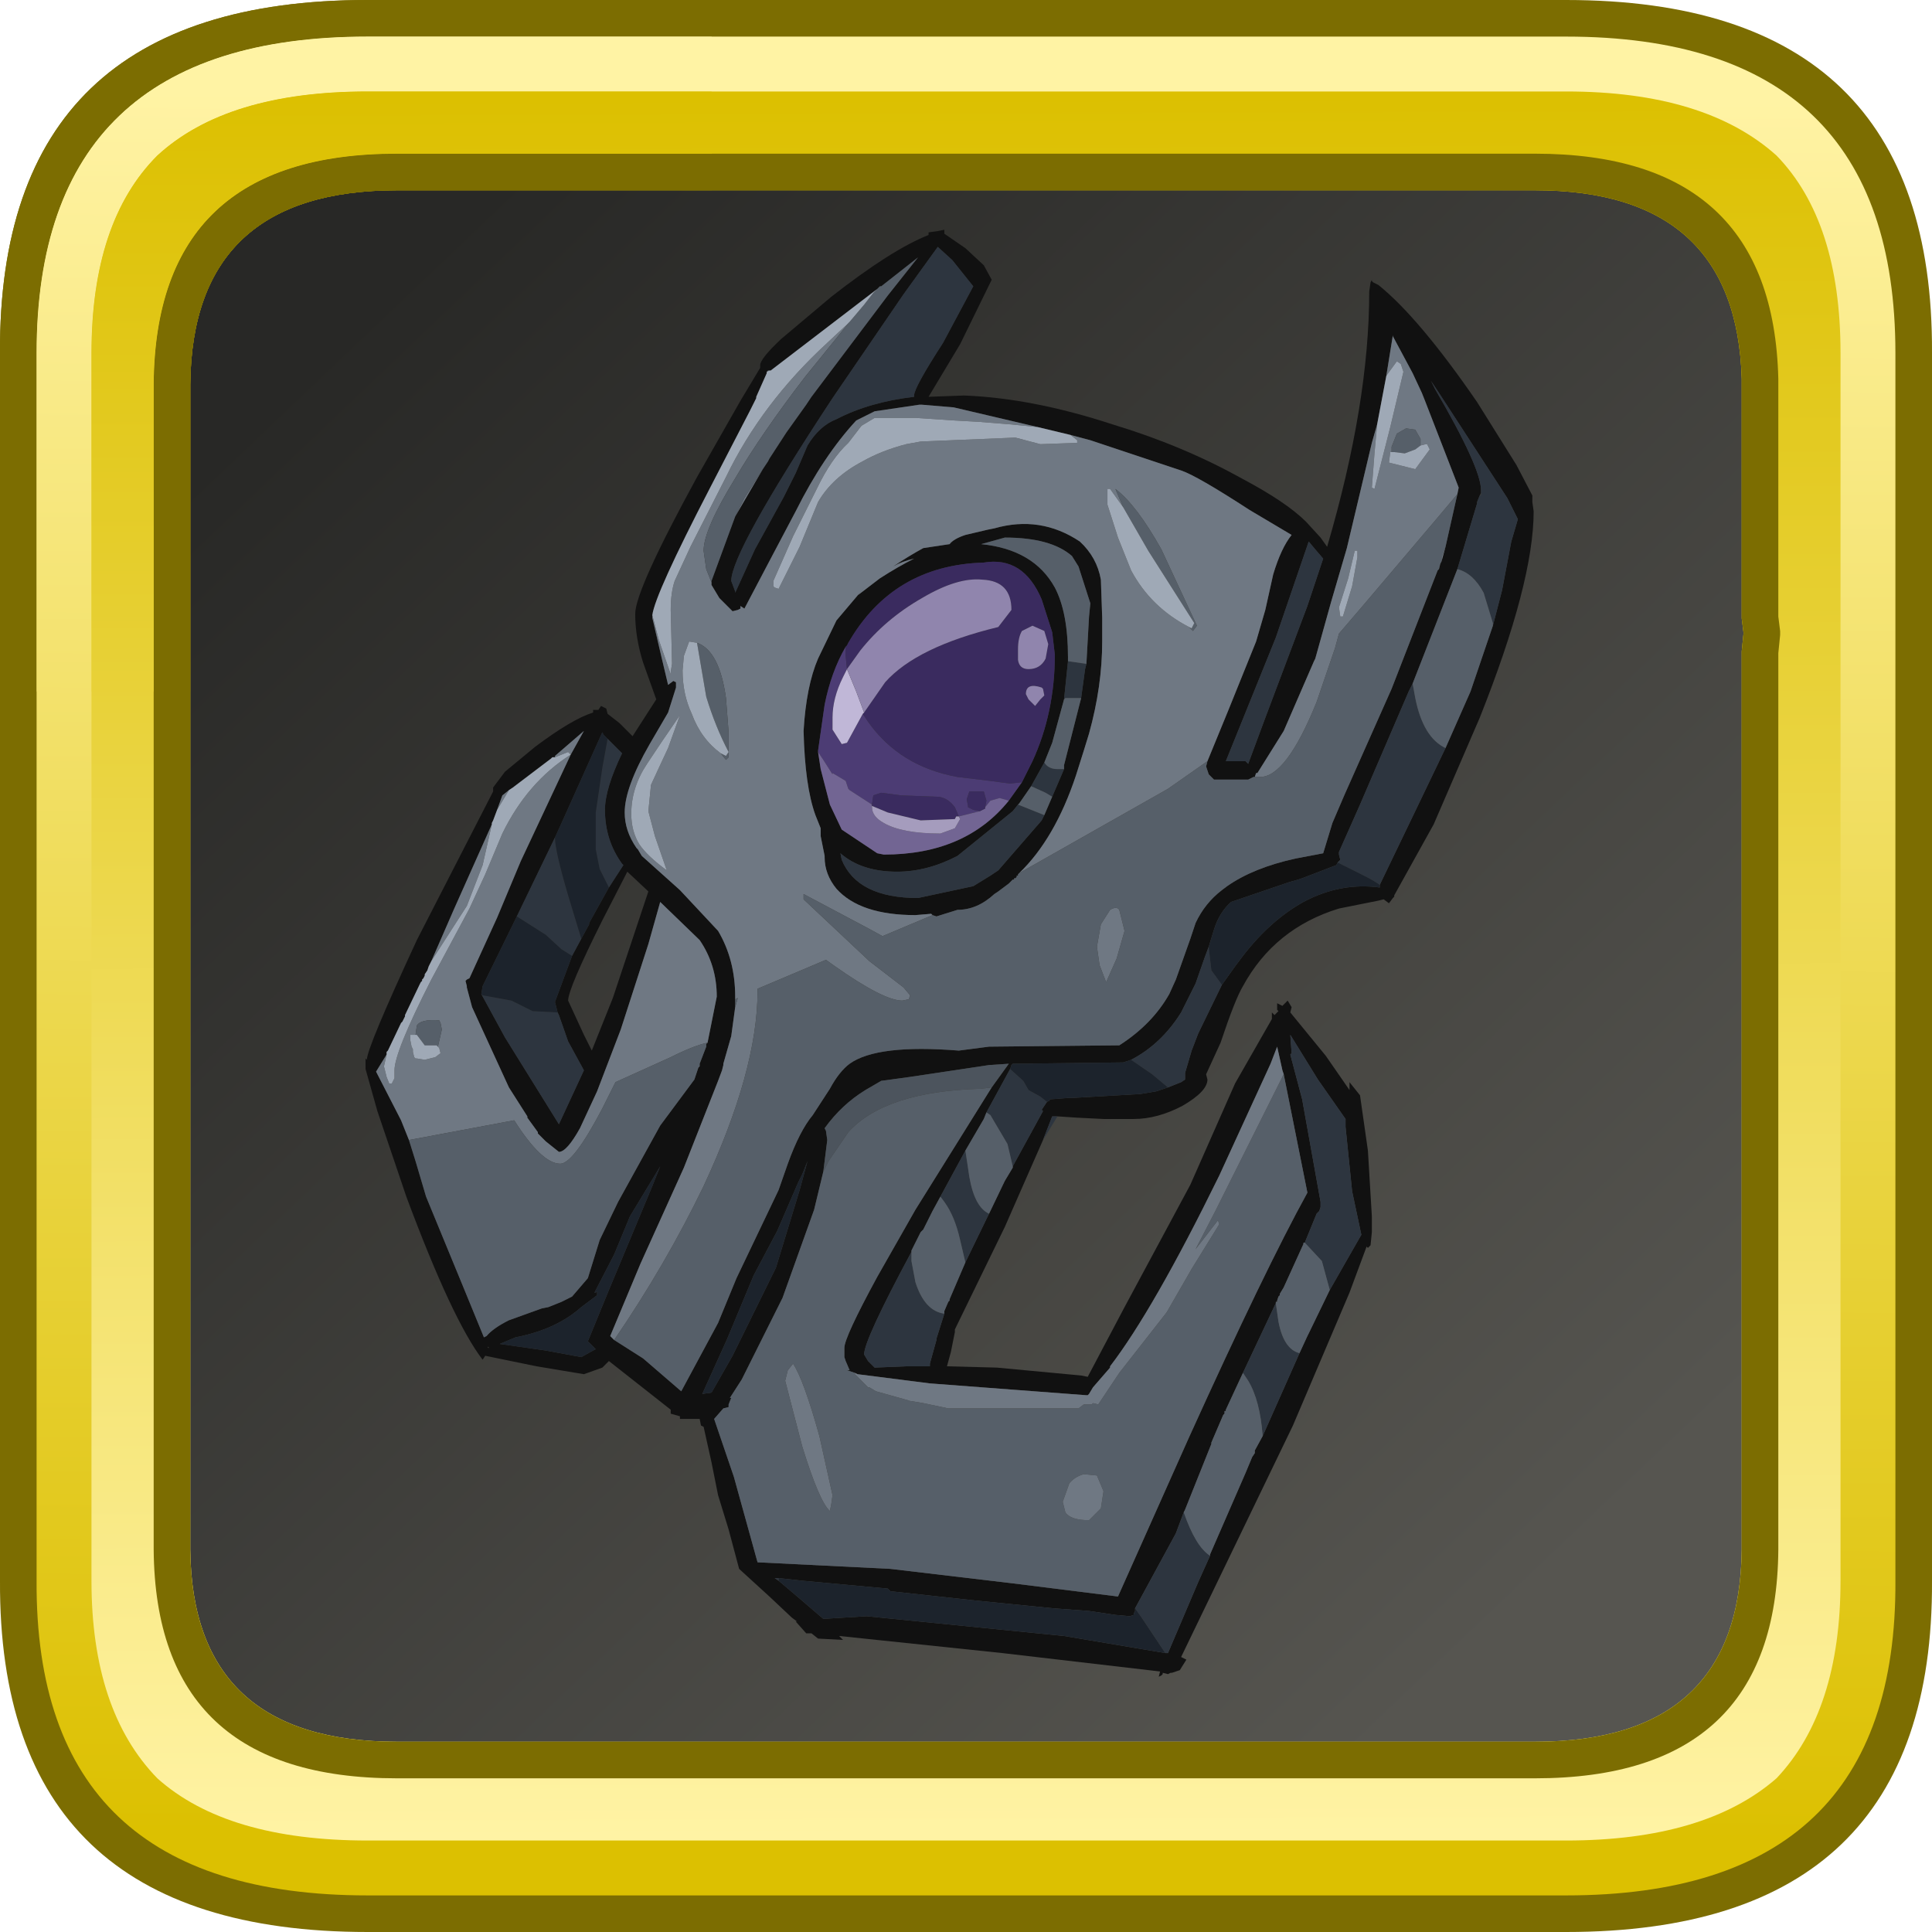 <?xml version="1.0" encoding="UTF-8" standalone="no"?>
<svg xmlns:ffdec="https://www.free-decompiler.com/flash" xmlns:xlink="http://www.w3.org/1999/xlink" ffdec:objectType="frame" height="52.8px" width="52.8px" xmlns="http://www.w3.org/2000/svg">
  <g transform="matrix(1.0, 0.0, 0.0, 1.0, 2.0, 2.0)">
    <use ffdec:characterId="619" height="44.0" transform="matrix(1.0, 0.0, 0.0, 1.0, 2.0, 2.0)" width="44.0" xlink:href="#sprite0"/>
    <filter id="filter0">
      <feColorMatrix in="SourceGraphic" result="filterResult0" type="matrix" values="1.846 1.49 -2.336 0.0 -0.071 -0.675 1.049 0.626 0.0 -0.071 1.6 -2.007 1.407 0.0 -0.071 0.0 0.0 0.0 1.0 0.0"/>
    </filter>
    <use ffdec:characterId="759" filter="url(#filter0)" height="55.0" transform="matrix(0.719, 0.0, 0.0, 0.719, 7.99, 4.279)" width="44.4" xlink:href="#sprite2"/>
    <use ffdec:characterId="620" height="52.8" transform="matrix(1.0, 0.0, 0.0, 1.0, -2.0, -2.0)" width="52.8" xlink:href="#sprite3"/>
  </g>
  <defs>
    <g id="sprite0" transform="matrix(1.0, 0.0, 0.0, 1.0, -2.0, -2.0)">
      <use ffdec:characterId="482" height="44.0" transform="matrix(1.0, 0.0, 0.0, 1.0, 2.0, 2.0)" width="44.0" xlink:href="#sprite1"/>
    </g>
    <g id="sprite1" transform="matrix(1.0, 0.0, 0.0, 1.0, -2.0, -2.0)">
      <use ffdec:characterId="481" height="44.0" transform="matrix(1.0, 0.0, 0.0, 1.0, 2.0, 2.0)" width="44.0" xlink:href="#shape0"/>
    </g>
    <g id="shape0" transform="matrix(1.0, 0.0, 0.0, 1.0, -2.0, -2.0)">
      <path d="M44.3 3.05 L44.45 3.2 44.6 3.3 45.3 4.15 45.25 4.0 45.45 4.5 Q46.0 5.75 46.0 7.5 L46.0 40.5 45.75 42.8 45.7 42.9 45.7 42.85 45.45 43.55 45.4 43.7 45.1 44.2 44.7 44.65 Q43.15 46.0 40.1 46.0 L7.9 46.0 Q5.65 46.0 4.2 45.3 L4.25 45.3 3.65 44.95 3.25 44.6 3.15 44.45 3.0 44.3 2.5 43.4 Q2.0 42.2 2.0 40.6 L2.0 40.5 2.0 7.5 Q2.0 6.55 2.15 5.75 L2.7 4.25 Q3.35 3.05 4.7 2.5 L4.65 2.5 5.0 2.4 5.15 2.35 5.3 2.3 5.9 2.15 6.85 2.05 6.95 2.05 7.8 2.0 7.9 2.0 18.3 2.0 18.6 2.0 40.1 2.0 40.45 2.0 41.6 2.1 41.75 2.1 41.95 2.2 43.05 2.45 Q43.7 2.65 44.2 3.0 L44.3 3.05" fill="url(#gradient0)" fill-rule="evenodd" stroke="none"/>
    </g>
    <linearGradient gradientTransform="matrix(-0.02, -0.021, 0.021, -0.02, 24.0, 24.0)" gradientUnits="userSpaceOnUse" id="gradient0" spreadMethod="pad" x1="-819.2" x2="819.2">
      <stop offset="0.0" stop-color="#565550"/>
      <stop offset="1.0" stop-color="#282826"/>
    </linearGradient>
    <g id="sprite2" transform="matrix(1.0, 0.0, 0.0, 1.0, -9.65, -1.5)">
      <use ffdec:characterId="758" height="55.0" transform="matrix(1.0, 0.0, 0.0, 1.0, 9.65, 1.5)" width="44.4" xlink:href="#shape1"/>
    </g>
    <g id="shape1" transform="matrix(1.0, 0.0, 0.0, 1.0, -9.65, -1.5)">
      <path d="M51.15 11.55 L51.2 11.3 49.9 7.95 49.8 7.7 49.45 6.95 48.7 5.55 48.7 5.5 48.45 7.05 48.1 8.9 47.9 9.6 46.95 13.6 46.35 15.65 45.75 17.8 45.7 17.9 44.55 20.55 43.55 22.15 43.5 22.15 43.45 22.3 43.4 22.3 43.2 22.4 41.9 22.4 41.7 22.2 41.6 21.9 41.65 21.7 42.45 19.75 43.5 17.15 43.85 15.95 44.15 14.6 Q44.45 13.6 44.85 13.1 L43.25 12.15 Q41.25 10.85 40.65 10.65 L37.2 9.5 36.45 9.3 35.2 9.0 32.0 8.25 30.8 8.15 30.7 8.15 29.0 8.4 28.4 8.7 28.3 8.75 Q27.05 10.1 26.0 12.2 L25.05 14.0 24.05 15.9 23.9 15.8 23.9 15.9 23.8 15.95 23.6 16.0 23.1 15.5 22.8 15.0 22.8 14.9 22.8 14.85 23.7 12.4 24.75 10.6 24.95 10.3 25.0 10.2 25.65 9.2 26.4 8.15 26.6 7.85 29.5 4.0 30.65 2.55 29.25 3.65 29.2 3.65 29.15 3.7 29.1 3.75 25.05 6.85 25.0 6.85 24.95 6.85 24.9 6.9 24.9 6.95 24.5 7.85 24.5 7.9 24.45 8.0 24.25 8.4 22.75 11.3 Q20.65 15.35 20.55 16.15 L20.55 16.25 20.9 17.75 21.15 18.8 21.35 18.65 21.45 18.7 21.45 18.9 21.15 19.85 20.45 21.05 Q19.5 22.7 19.5 23.65 19.5 24.35 19.95 25.0 L20.0 25.05 20.15 25.3 21.6 26.6 23.05 28.15 Q23.7 29.25 23.7 30.65 L23.7 30.75 23.7 30.8 23.7 31.05 23.55 32.15 23.25 33.2 23.25 33.25 23.2 33.45 23.05 33.85 21.75 37.15 20.1 40.8 18.95 43.55 19.1 43.7 20.2 44.4 21.65 45.65 23.05 43.05 23.75 41.35 25.35 38.0 25.7 37.0 Q26.15 35.75 26.65 35.15 L27.3 34.15 Q27.65 33.5 28.05 33.2 29.1 32.45 32.2 32.7 L33.35 32.55 38.3 32.5 Q39.55 31.7 40.2 30.55 L40.45 30.0 41.0 28.45 41.2 27.85 Q41.55 27.1 42.2 26.6 L42.4 26.45 Q43.4 25.75 45.0 25.4 L46.05 25.2 46.4 24.05 46.85 23.0 48.65 18.95 50.4 14.45 50.45 14.4 50.5 14.2 50.55 14.1 50.7 13.55 51.15 11.55 M52.5 16.55 L52.85 15.2 53.2 13.35 53.45 12.5 53.35 12.3 53.05 11.7 50.45 7.7 50.15 7.25 50.3 7.55 Q52.05 10.55 52.05 11.4 L52.05 11.5 52.0 11.6 51.9 11.85 51.9 11.9 51.15 14.4 49.45 18.75 49.3 19.05 47.45 23.35 46.65 25.15 46.65 25.25 46.7 25.45 46.6 25.55 46.55 25.65 45.25 26.15 45.1 26.2 44.75 26.3 42.55 27.05 Q42.1 27.45 41.9 28.1 L41.7 28.75 41.55 29.15 41.2 30.15 40.65 31.25 Q39.9 32.45 38.75 33.05 L38.45 33.15 34.25 33.2 34.2 33.25 34.15 33.4 33.25 35.05 33.15 35.3 32.45 36.5 31.5 38.25 31.2 38.8 31.15 38.9 30.85 39.5 30.8 39.55 30.75 39.6 30.4 40.3 30.4 40.35 Q28.6 43.7 28.6 44.25 L28.75 44.5 29.0 44.75 30.2 44.7 31.1 44.7 31.1 44.6 31.35 43.7 31.35 43.65 31.65 42.7 31.65 42.6 31.8 42.25 31.85 42.2 31.85 42.15 32.45 40.75 33.3 39.0 33.35 38.9 33.95 37.65 34.25 37.15 34.25 37.1 35.4 35.0 35.35 34.95 35.55 34.65 35.65 34.6 35.65 34.55 35.7 34.55 36.35 34.5 36.4 34.5 36.5 34.5 39.1 34.35 39.7 34.25 40.15 34.1 40.65 33.9 40.8 33.8 40.8 33.55 41.05 32.7 41.3 32.05 42.2 30.2 42.7 29.5 42.85 29.3 Q43.95 27.8 45.3 27.05 46.7 26.3 48.2 26.5 L48.2 26.4 49.5 23.7 50.7 21.2 51.65 19.05 52.5 16.55 M35.4 36.1 L33.95 39.4 32.05 43.3 32.05 43.4 31.9 44.15 31.75 44.7 33.65 44.75 36.85 45.05 37.1 45.1 38.5 42.45 41.0 37.8 42.7 33.95 44.1 31.5 44.1 31.35 44.1 31.25 44.2 31.35 44.35 31.2 44.3 31.15 44.3 30.9 44.5 31.0 44.7 30.8 44.85 31.05 44.8 31.25 46.15 32.9 47.05 34.2 47.05 33.9 47.45 34.4 47.75 36.5 47.9 39.0 47.9 39.3 47.9 39.45 47.9 39.6 47.85 40.1 47.75 40.2 47.7 40.15 47.05 41.9 44.9 46.95 40.65 55.75 40.85 55.85 40.6 56.25 40.3 56.35 40.25 56.35 40.15 56.4 39.95 56.35 39.95 56.4 39.9 56.45 39.8 56.5 39.85 56.3 33.85 55.6 27.65 54.95 27.8 55.1 26.85 55.05 26.6 54.85 26.4 54.85 26.0 54.4 26.05 54.4 25.85 54.25 25.0 53.45 23.85 52.4 23.45 50.9 23.05 49.6 22.8 48.35 22.5 47.0 22.4 46.95 22.35 46.7 21.6 46.7 21.6 46.6 21.25 46.5 21.25 46.35 18.9 44.5 18.65 44.75 17.95 45.0 16.15 44.7 14.2 44.3 14.1 44.45 Q12.95 42.95 11.2 38.25 L10.1 35.0 9.65 33.4 9.65 33.0 9.7 33.05 Q9.7 32.6 11.6 28.5 L14.5 22.85 14.5 22.7 14.95 22.1 16.1 21.15 Q17.5 20.1 18.3 19.85 L18.3 19.75 18.5 19.75 18.6 19.6 18.8 19.7 18.85 19.9 19.3 20.25 19.8 20.75 20.7 19.35 20.2 17.95 Q19.9 17.0 19.9 16.1 19.9 15.2 22.25 10.9 L23.9 8.0 24.65 6.75 24.65 6.65 Q24.65 6.4 25.45 5.65 L27.35 4.05 Q29.65 2.25 31.05 1.7 L31.05 1.6 31.4 1.55 31.65 1.5 31.65 1.55 31.65 1.65 32.45 2.2 33.15 2.85 33.45 3.4 32.25 5.85 31.05 7.85 32.4 7.8 Q35.0 7.9 38.05 8.9 40.7 9.7 42.95 10.95 44.65 11.85 45.4 12.6 L45.95 13.2 46.2 13.55 Q47.8 8.1 47.8 3.85 L47.85 3.5 47.9 3.4 47.9 3.45 47.95 3.5 48.15 3.6 Q49.7 4.85 51.9 8.05 L53.4 10.45 54.0 11.6 54.0 11.85 54.05 12.2 Q54.05 14.9 52.0 20.05 L50.25 24.1 48.75 26.8 48.75 26.85 48.7 26.9 48.55 27.1 48.35 26.95 48.15 27.0 46.65 27.3 Q44.2 28.05 43.0 30.25 42.7 30.75 42.15 32.4 L41.6 33.6 41.65 33.8 Q41.65 34.25 40.7 34.8 39.75 35.3 38.85 35.3 L37.7 35.3 36.7 35.25 35.95 35.2 35.75 35.2 35.4 36.1 M45.75 13.65 L45.5 13.35 44.25 17.0 42.35 21.7 43.1 21.7 43.2 21.8 43.85 20.05 45.45 15.8 46.05 14.0 45.75 13.65 M44.55 33.6 L44.5 33.45 44.3 32.55 44.05 33.2 42.1 37.45 Q39.6 42.55 37.95 44.7 L37.95 44.75 37.3 45.5 37.15 45.75 37.1 45.8 37.05 45.8 31.1 45.35 28.35 45.0 28.25 44.95 27.95 44.85 28.05 44.85 27.9 44.5 27.85 44.35 27.85 44.2 27.85 44.0 Q27.85 43.6 29.1 41.3 L30.55 38.75 33.45 34.1 34.1 33.2 33.35 33.25 30.35 33.7 29.25 33.85 28.65 34.2 Q27.75 34.75 27.1 35.65 L27.15 35.75 27.2 36.1 27.05 37.3 26.7 38.75 25.5 42.1 23.95 45.2 23.5 45.9 23.55 45.9 23.45 46.15 23.45 46.25 23.25 46.3 22.9 46.7 23.65 48.9 24.55 52.15 29.6 52.4 34.25 52.95 38.25 53.45 40.95 47.4 Q43.85 41.0 45.45 38.1 L44.55 33.6 M46.3 41.8 L47.5 39.7 47.15 38.05 46.9 35.6 46.9 35.3 45.85 33.8 44.8 32.1 44.85 32.8 44.8 32.85 45.25 34.55 45.95 38.45 45.95 38.65 45.9 38.8 45.85 38.85 45.8 38.9 45.35 40.0 45.3 40.0 45.3 40.05 44.55 41.7 44.4 41.95 44.4 42.0 44.35 42.05 44.3 42.2 44.3 42.25 44.25 42.25 44.25 42.3 43.0 44.95 42.35 46.35 42.35 46.4 42.3 46.4 42.3 46.5 42.25 46.55 41.8 47.6 41.8 47.65 40.8 50.15 40.75 50.25 40.45 51.05 38.9 53.9 38.9 54.0 38.85 54.1 38.85 54.15 38.7 54.2 38.15 54.15 37.15 54.0 35.8 53.9 32.8 53.6 29.6 53.25 29.5 53.15 26.25 52.85 25.35 52.75 25.2 52.75 25.35 52.85 26.0 53.4 27.05 54.3 28.7 54.2 36.2 54.95 40.05 55.6 40.15 55.6 41.3 52.9 41.75 51.9 41.75 51.85 43.1 48.75 43.35 48.15 43.45 48.0 43.45 47.9 43.75 47.35 45.15 44.2 45.45 43.55 45.5 43.45 46.3 41.8 M31.4 2.15 L30.1 3.95 27.4 7.9 Q23.55 13.75 23.55 14.85 L23.7 15.25 23.7 15.3 24.45 13.65 25.55 11.65 26.0 10.75 26.45 9.7 Q26.9 8.95 27.55 8.7 28.8 8.05 30.5 7.85 L30.5 7.8 Q30.5 7.5 31.6 5.8 L32.75 3.65 31.95 2.65 31.4 2.15 M31.2 27.55 L31.15 27.5 30.55 27.55 Q28.45 27.55 27.55 26.55 27.1 26.0 27.1 25.35 L27.1 25.3 26.95 24.55 26.95 24.25 26.75 23.75 Q26.35 22.65 26.3 20.55 26.4 18.85 26.85 17.8 L27.55 16.35 28.65 15.05 28.35 15.4 29.2 14.75 Q29.9 14.3 30.5 14.0 30.05 14.1 29.7 14.3 30.3 13.9 30.85 13.6 L31.85 13.45 Q32.0 13.25 32.45 13.1 L33.3 12.9 33.55 12.85 Q35.3 12.35 36.8 13.35 37.45 13.95 37.6 14.8 L37.65 16.25 37.65 16.5 37.65 17.15 Q37.65 18.85 37.15 20.65 L36.95 21.3 36.65 22.25 Q35.85 24.65 34.5 25.95 L34.45 26.0 34.45 26.05 34.4 26.05 34.4 26.1 34.35 26.15 34.3 26.15 34.3 26.2 34.25 26.2 34.1 26.35 33.7 26.65 33.55 26.75 Q32.9 27.35 32.15 27.35 L31.35 27.6 31.2 27.55 M34.6 22.5 L35.0 21.7 Q35.85 19.85 35.85 17.65 L35.75 16.8 35.35 15.55 Q34.65 13.9 33.15 14.15 29.7 14.25 28.0 17.2 L27.95 17.3 27.9 17.35 Q27.35 18.3 27.1 19.55 L26.85 21.3 26.85 21.35 26.95 22.0 27.3 23.35 27.75 24.3 29.1 25.2 29.35 25.25 Q32.45 25.25 34.1 23.2 L34.6 22.5 M37.05 18.0 L37.15 16.2 37.2 15.7 36.75 14.3 36.5 13.9 Q35.7 13.2 33.95 13.2 L33.05 13.45 Q35.05 13.65 35.85 15.1 36.35 16.05 36.35 17.75 L36.35 17.9 36.2 19.35 35.75 21.0 35.45 21.75 34.95 22.65 34.5 23.3 34.45 23.35 34.25 23.6 32.15 25.3 Q31.0 25.9 29.85 25.9 28.5 25.9 27.7 25.2 L27.75 25.45 Q28.35 26.9 30.65 26.9 L32.75 26.45 33.4 26.05 33.7 25.85 35.35 23.95 35.45 23.75 35.75 23.05 36.2 22.0 36.2 21.85 36.85 19.3 37.0 18.2 37.05 18.0 M15.1 22.8 L14.85 23.0 14.65 23.55 14.5 23.95 14.45 24.05 14.45 24.1 13.0 27.35 12.15 29.3 12.1 29.4 12.05 29.5 12.0 29.65 11.9 29.8 11.9 29.85 11.85 29.95 11.8 30.0 11.8 30.05 11.75 30.1 11.7 30.2 11.15 31.35 11.15 31.4 11.05 31.6 11.0 31.65 10.5 32.7 10.45 32.75 10.45 32.85 10.05 33.5 11.0 35.35 11.3 36.1 11.55 36.9 11.95 38.25 13.35 41.65 14.15 43.6 14.25 43.55 Q14.5 43.25 15.1 42.95 L16.35 42.5 16.6 42.45 17.1 42.25 17.5 42.05 18.1 41.35 18.55 39.9 19.25 38.45 20.85 35.55 22.15 33.8 22.3 33.35 22.35 33.3 22.35 33.2 22.6 32.55 22.6 32.45 22.65 32.4 23.0 30.65 Q23.0 29.45 22.35 28.5 L20.85 27.05 20.4 28.65 19.35 31.9 18.45 34.25 17.8 35.65 Q17.3 36.55 17.0 36.55 L16.5 36.15 16.2 35.85 16.2 35.8 15.8 35.25 15.8 35.2 15.1 34.1 13.7 31.05 13.5 30.3 13.5 30.25 13.45 30.05 13.5 30.0 13.6 29.95 14.65 27.65 15.55 25.5 17.45 21.45 17.95 20.55 16.85 21.5 16.85 21.55 16.75 21.55 16.7 21.6 15.25 22.7 15.1 22.8 M18.85 20.85 L18.7 20.7 18.65 20.6 17.1 24.05 16.85 24.6 15.4 27.6 14.1 30.25 14.05 30.55 14.95 32.2 17.0 35.5 17.95 33.45 17.35 32.35 17.0 31.35 16.95 31.25 16.85 30.85 17.5 29.1 17.85 28.45 18.15 27.9 18.15 27.85 18.9 26.5 19.45 25.65 19.4 25.6 Q18.75 24.7 18.75 23.55 18.75 22.75 19.4 21.4 L18.85 20.85 M18.65 27.75 Q17.35 30.35 17.35 30.8 L17.95 32.1 18.25 32.7 19.05 30.7 20.4 26.65 19.6 25.9 18.65 27.75 M18.4 41.9 L18.45 41.85 18.45 42.0 17.85 42.45 Q16.9 43.3 15.35 43.6 L14.75 43.85 16.5 44.1 17.85 44.35 18.3 44.1 18.4 44.05 18.1 43.75 18.9 41.8 20.55 37.85 20.85 37.1 19.7 39.0 19.1 40.45 18.35 41.9 18.4 41.9 M14.3 44.0 L14.35 44.0 14.3 43.95 14.3 44.0 M26.1 37.7 L25.3 39.55 24.4 41.25 23.4 43.65 22.45 45.75 22.8 45.7 23.6 44.3 25.25 40.95 26.15 38.0 26.45 36.9 26.25 37.4 26.1 37.7" fill="#111111" fill-rule="evenodd" stroke="none"/>
      <path d="M27.9 17.35 L27.9 17.7 27.95 18.2 27.8 18.5 Q27.4 19.3 27.4 20.05 L27.4 20.5 27.75 21.05 27.95 21.0 28.55 19.9 28.75 20.2 Q29.95 21.9 32.15 22.3 L33.4 22.45 34.15 22.55 34.6 22.5 34.1 23.2 33.75 23.1 33.4 23.2 33.2 23.45 33.25 23.2 33.15 22.85 32.6 22.85 32.5 23.15 32.55 23.4 32.55 23.45 32.75 23.55 33.0 23.6 32.2 23.8 32.05 23.45 Q31.75 23.05 31.35 23.05 L30.0 23.0 29.25 22.9 28.95 23.0 28.9 23.35 28.05 22.8 28.0 22.75 27.9 22.45 27.4 22.15 27.4 22.2 27.05 21.65 26.85 21.35 26.85 21.3 27.1 19.55 Q27.35 18.3 27.9 17.35" fill="#4c3c74" fill-rule="evenodd" stroke="none"/>
      <path d="M26.85 21.35 L27.05 21.65 27.4 22.2 27.4 22.15 27.9 22.45 28.0 22.75 28.05 22.8 28.9 23.35 28.9 23.4 28.9 23.45 Q28.9 23.8 29.35 24.05 30.05 24.45 31.5 24.45 L32.05 24.25 32.25 23.9 32.2 23.8 33.0 23.6 33.2 23.5 33.2 23.45 33.4 23.2 33.75 23.1 34.1 23.2 Q32.45 25.25 29.35 25.25 L29.1 25.2 27.75 24.3 27.3 23.35 26.95 22.0 26.85 21.35" fill="#726593" fill-rule="evenodd" stroke="none"/>
      <path d="M27.95 18.2 L27.9 17.7 27.9 17.35 27.95 17.3 28.0 17.2 Q29.7 14.25 33.15 14.15 34.65 13.9 35.35 15.55 L35.75 16.8 35.85 17.65 Q35.85 19.85 35.0 21.7 L34.6 22.5 34.15 22.55 33.4 22.45 32.15 22.3 Q29.95 21.9 28.75 20.2 L28.55 19.9 28.6 19.85 29.4 18.7 Q30.6 17.35 33.7 16.6 L34.2 15.95 Q34.2 14.85 33.1 14.8 32.15 14.7 30.8 15.5 29.4 16.3 28.45 17.5 L27.95 18.2 M28.9 23.35 L28.95 23.0 29.25 22.9 30.0 23.0 31.35 23.05 Q31.75 23.05 32.05 23.45 L32.2 23.8 32.1 23.8 32.05 23.9 30.75 23.95 29.5 23.65 28.9 23.4 28.9 23.35 M33.0 23.6 L32.75 23.55 32.55 23.45 32.55 23.4 32.5 23.15 32.6 22.85 33.15 22.85 33.25 23.2 33.2 23.45 33.2 23.5 33.0 23.6 M34.75 19.15 L34.85 19.35 35.1 19.6 35.3 19.35 35.45 19.2 35.4 18.95 35.35 18.9 Q34.75 18.7 34.75 19.15 M35.5 17.8 L35.6 17.25 35.45 16.75 35.0 16.55 34.6 16.75 Q34.45 17.0 34.45 17.45 L34.45 17.85 Q34.5 18.2 34.85 18.2 35.3 18.2 35.5 17.8" fill="#3a2b5f" fill-rule="evenodd" stroke="none"/>
      <path d="M28.6 19.85 L28.55 19.9 27.95 21.0 27.75 21.05 27.4 20.5 27.4 20.05 Q27.4 19.3 27.8 18.5 L27.95 18.2 28.3 19.05 28.6 19.85" fill="#c0b7d7" fill-rule="evenodd" stroke="none"/>
      <path d="M27.95 18.2 L28.45 17.5 Q29.4 16.3 30.8 15.5 32.15 14.7 33.1 14.8 34.2 14.85 34.2 15.95 L33.7 16.6 Q30.6 17.35 29.4 18.7 L28.6 19.85 28.3 19.05 27.95 18.2 M35.5 17.8 Q35.3 18.2 34.85 18.2 34.5 18.2 34.45 17.85 L34.45 17.45 Q34.45 17.0 34.6 16.75 L35.0 16.55 35.45 16.75 35.6 17.25 35.5 17.8 M34.75 19.15 Q34.75 18.7 35.35 18.9 L35.4 18.95 35.45 19.2 35.3 19.35 35.1 19.6 34.85 19.35 34.75 19.15" fill="#9085ad" fill-rule="evenodd" stroke="none"/>
      <path d="M28.9 23.4 L29.5 23.65 30.75 23.95 32.05 23.9 32.1 23.8 32.2 23.8 32.25 23.9 32.05 24.25 31.5 24.45 Q30.05 24.45 29.35 24.05 28.9 23.8 28.9 23.45 L28.9 23.4" fill="#a59cbd" fill-rule="evenodd" stroke="none"/>
      <path d="M52.05 11.5 L52.05 11.4 Q52.05 10.55 50.3 7.55 L50.15 7.25 50.45 7.7 53.05 11.7 53.35 12.3 53.45 12.5 53.2 13.35 52.85 15.2 52.5 16.55 52.5 16.45 52.15 15.3 Q51.75 14.55 51.15 14.4 L51.9 11.9 51.9 11.85 52.0 11.6 52.05 11.6 52.05 11.5 M50.7 21.2 L49.5 23.7 48.2 26.4 Q48.0 26.25 47.6 26.05 L46.6 25.55 46.7 25.45 46.65 25.25 46.65 25.15 47.45 23.35 49.3 19.05 49.45 18.75 49.55 19.3 Q49.85 20.8 50.7 21.2 M42.2 30.2 L41.3 32.05 41.05 32.7 40.8 33.55 40.8 33.8 40.65 33.9 40.15 34.1 39.55 33.6 38.75 33.05 Q39.9 32.45 40.65 31.25 L41.2 30.15 41.55 29.15 41.7 28.75 41.7 28.8 41.8 29.65 42.2 30.2 M35.55 34.65 L35.35 34.95 35.4 35.0 34.25 37.1 34.05 36.25 33.4 35.15 33.25 35.05 34.15 33.4 34.65 33.85 34.85 34.2 35.3 34.45 35.55 34.65 M33.35 38.9 L33.3 39.0 32.45 40.75 32.25 39.9 Q32.05 39.0 31.65 38.45 L31.5 38.25 32.45 36.5 32.6 37.5 Q32.8 38.65 33.35 38.9 M31.65 42.7 L31.35 43.65 31.35 43.7 31.1 44.6 31.1 44.7 30.2 44.7 29.0 44.75 28.75 44.5 28.6 44.25 Q28.6 43.7 30.4 40.35 L30.4 40.7 30.55 41.5 Q30.9 42.6 31.65 42.7 M35.95 35.2 L35.4 36.1 35.75 35.2 35.95 35.2 M45.75 13.65 L46.05 14.0 45.45 15.8 43.85 20.05 43.2 21.8 43.1 21.7 42.35 21.7 44.25 17.0 45.5 13.35 45.75 13.65 M45.35 40.0 L45.8 38.9 45.85 38.85 45.9 38.8 45.95 38.65 45.95 38.45 45.25 34.55 44.8 32.85 44.85 32.8 44.8 32.1 45.85 33.8 46.9 35.3 46.9 35.6 47.15 38.05 47.5 39.7 46.3 41.8 46.0 40.7 45.35 40.0 M45.15 44.2 L43.75 47.35 Q43.65 46.0 43.2 45.25 L43.0 44.95 44.25 42.3 44.35 43.0 Q44.55 44.05 45.15 44.2 M41.75 51.9 L41.3 52.9 40.15 55.6 40.05 55.6 39.95 55.45 39.15 54.25 38.9 53.9 40.45 51.05 40.75 50.25 Q41.2 51.55 41.75 51.9 M25.35 52.85 L25.2 52.75 25.35 52.75 25.35 52.85 M31.4 2.15 L31.95 2.65 32.75 3.65 31.6 5.8 Q30.5 7.5 30.5 7.8 L30.5 7.85 Q28.8 8.05 27.55 8.7 26.9 8.95 26.45 9.7 L26.0 10.75 25.55 11.65 24.45 13.65 23.7 15.3 23.7 15.25 23.55 14.85 Q23.55 13.75 27.4 7.9 L30.1 3.95 31.4 2.15 M36.35 17.9 L37.05 18.0 37.0 18.2 36.85 19.3 36.25 19.3 36.2 19.35 36.35 17.9 M36.2 22.0 L35.75 23.05 35.5 22.9 34.95 22.65 35.45 21.75 Q35.6 22.0 35.95 22.0 L36.2 22.0 M35.45 23.75 L35.35 23.95 33.7 25.85 33.4 26.05 32.75 26.45 30.65 26.9 Q28.35 26.9 27.75 25.45 L27.7 25.2 Q28.5 25.9 29.85 25.9 31.0 25.9 32.15 25.3 L34.25 23.6 34.45 23.35 34.95 23.55 35.45 23.75 M16.85 24.6 Q16.85 25.1 17.35 26.8 L17.85 28.45 17.5 29.1 17.1 28.85 16.5 28.3 15.4 27.6 16.85 24.6 M18.9 26.5 L18.55 25.8 18.4 25.05 18.4 23.65 18.65 21.95 18.85 20.85 19.4 21.4 Q18.75 22.75 18.75 23.55 18.75 24.7 19.4 25.6 L19.45 25.65 18.9 26.5 M14.05 30.55 L14.1 30.6 15.2 30.8 15.6 31.0 16.0 31.2 16.95 31.25 17.0 31.35 17.35 32.35 17.95 33.45 17.0 35.5 14.95 32.2 14.05 30.55" fill="#2d353f" fill-rule="evenodd" stroke="none"/>
      <path d="M48.45 7.05 L48.7 5.5 48.7 5.55 49.45 6.95 49.8 7.7 49.9 7.95 51.2 11.3 51.15 11.55 50.35 12.5 47.55 15.8 46.65 16.85 46.5 17.4 45.8 19.45 Q44.65 22.3 43.65 22.3 L43.45 22.3 43.5 22.15 43.55 22.15 44.55 20.55 45.7 17.9 45.75 17.8 46.35 15.65 46.95 13.6 47.9 9.6 48.1 8.9 48.0 10.0 47.9 11.3 48.0 11.35 48.6 9.0 49.1 6.9 49.0 6.6 48.85 6.5 48.45 7.05 M50.7 13.55 L50.55 14.1 50.55 13.95 50.7 13.55 M19.1 43.7 L18.95 43.55 20.1 40.8 21.75 37.15 23.05 33.85 23.2 33.45 23.25 33.25 23.25 33.2 23.55 32.15 23.7 31.05 23.8 30.7 23.7 30.75 23.7 30.65 Q23.7 29.25 23.05 28.15 L21.6 26.6 20.15 25.3 20.0 25.05 19.95 25.0 Q19.5 24.35 19.5 23.65 19.5 22.7 20.45 21.05 L21.15 19.85 21.45 18.9 21.45 18.7 21.35 18.65 21.15 18.8 20.9 17.75 20.55 16.25 20.55 16.15 20.8 17.1 21.25 18.4 21.25 18.3 21.3 18.0 21.25 15.95 Q21.25 15.3 21.4 14.85 L22.0 13.55 23.35 10.9 Q24.7 8.1 27.2 5.8 L27.95 5.1 28.05 5.0 26.35 7.1 Q24.7 9.25 23.7 10.95 22.5 12.9 22.5 13.7 L22.6 14.4 22.8 14.9 22.8 15.0 23.1 15.5 23.6 16.0 23.8 15.95 23.9 15.9 23.9 15.8 24.05 15.9 25.05 14.0 26.0 12.2 Q27.05 10.1 28.3 8.75 L28.4 8.7 29.0 8.4 30.7 8.15 30.8 8.15 32.0 8.25 35.2 9.0 34.2 8.9 32.95 8.8 32.05 8.75 30.55 8.65 29.0 8.65 28.5 8.95 28.0 9.6 Q27.35 10.2 26.8 11.35 L25.9 13.15 25.15 14.85 25.15 15.05 25.2 15.1 25.35 15.15 26.15 13.55 26.85 11.85 Q27.4 10.9 28.55 10.3 29.25 9.9 30.2 9.65 L30.75 9.55 34.35 9.4 35.3 9.65 36.7 9.6 36.7 9.5 36.45 9.3 37.2 9.5 40.65 10.65 Q41.25 10.85 43.25 12.15 L44.85 13.1 Q44.45 13.6 44.15 14.6 L43.85 15.95 43.5 17.15 42.45 19.75 41.65 21.7 40.15 22.75 34.5 25.95 Q35.85 24.65 36.65 22.25 L36.95 21.3 37.15 20.65 Q37.65 18.85 37.65 17.15 L37.65 16.5 37.65 16.25 37.6 14.8 Q37.45 13.95 36.8 13.35 35.3 12.35 33.55 12.85 L33.3 12.9 32.45 13.1 Q32.0 13.25 31.85 13.45 L30.85 13.6 Q30.3 13.9 29.7 14.3 30.05 14.1 30.5 14.0 29.9 14.3 29.2 14.75 L28.35 15.4 28.65 15.05 27.55 16.35 26.85 17.8 Q26.4 18.85 26.3 20.55 26.35 22.65 26.75 23.75 L26.95 24.25 26.95 24.55 27.1 25.3 27.1 25.35 Q27.1 26.0 27.55 26.55 28.45 27.55 30.55 27.55 L31.15 27.5 31.2 27.55 29.3 28.35 28.75 28.05 26.3 26.75 26.3 26.95 28.8 29.3 30.1 30.3 30.35 30.6 30.3 30.75 30.05 30.8 Q29.35 30.8 27.5 29.5 L27.15 29.25 Q25.5 29.95 24.55 30.35 L24.55 30.45 Q24.55 33.45 22.5 37.85 21.05 40.85 19.1 43.7 M24.9 6.9 L24.95 6.85 25.0 6.85 24.9 6.9 M24.75 10.6 L23.7 12.4 24.05 11.7 24.75 10.6 M49.75 9.7 L49.75 9.45 49.55 9.1 49.2 9.05 48.85 9.25 48.65 9.75 48.65 9.95 48.6 9.95 48.55 10.35 49.55 10.6 50.1 9.85 50.0 9.65 49.95 9.65 49.75 9.7 M47.15 15.05 L47.35 13.95 47.35 13.7 47.25 13.7 47.0 14.75 46.65 15.85 46.7 16.2 46.8 16.2 47.15 15.05 M40.95 16.6 L41.1 16.75 41.25 16.55 39.9 13.65 Q38.95 11.95 38.15 11.35 L38.45 12.05 37.95 11.35 37.85 11.35 37.85 11.95 38.25 13.2 38.75 14.45 Q39.5 15.85 40.95 16.6 M28.25 44.95 L28.35 45.0 31.1 45.35 37.05 45.8 37.1 45.8 37.15 45.75 37.3 45.5 37.95 44.75 37.95 44.7 Q39.6 42.55 42.1 37.45 L44.05 33.2 44.3 32.55 44.5 33.45 44.55 33.6 41.95 38.8 41.2 40.25 42.05 39.15 42.1 39.3 41.05 41.0 40.1 42.65 38.3 44.95 37.5 46.15 37.3 46.1 37.25 46.15 36.95 46.15 36.75 46.3 31.8 46.3 30.85 46.1 30.25 46.0 30.3 46.0 29.05 45.65 28.8 45.5 28.75 45.5 28.25 45.0 28.25 44.95 M22.25 17.2 L21.95 17.15 21.75 17.7 21.7 18.25 Q21.7 19.15 22.05 19.9 22.4 20.85 23.15 21.4 L23.35 21.65 23.45 21.55 23.45 21.45 23.45 21.35 23.45 21.25 23.45 20.6 23.35 19.3 Q23.1 17.5 22.25 17.2 M21.6 19.95 L20.95 20.9 20.35 21.8 Q19.75 22.7 19.75 23.7 19.75 24.35 20.05 24.85 20.35 25.3 21.1 25.85 L20.65 24.55 20.4 23.6 20.5 22.6 20.8 21.95 21.15 21.2 21.6 19.95 M14.65 23.55 L14.85 23.0 15.1 22.8 14.65 23.55 M16.85 21.55 L16.85 21.5 17.95 20.55 17.45 21.45 15.55 25.5 14.65 27.65 13.6 29.95 13.5 30.0 13.45 30.05 13.5 30.25 13.5 30.3 13.7 31.05 15.1 34.1 15.8 35.2 15.8 35.25 16.2 35.8 16.2 35.85 16.5 36.15 17.0 36.55 Q17.3 36.55 17.8 35.65 L18.45 34.25 19.35 31.9 20.4 28.65 20.85 27.05 22.35 28.5 Q23.0 29.45 23.0 30.65 L22.65 32.4 Q22.15 32.5 21.25 32.95 L19.15 33.9 18.65 34.9 Q17.55 37.0 17.05 37.0 16.35 37.0 15.3 35.35 L11.3 36.1 11.0 35.35 10.05 33.5 10.45 32.85 10.35 33.3 10.45 33.7 10.55 33.95 10.65 33.95 10.75 33.75 10.75 33.45 Q10.75 32.75 12.15 30.0 L13.6 27.3 14.2 26.0 14.85 24.45 Q15.8 22.5 17.45 21.45 L17.35 21.35 16.85 21.55 M12.15 29.3 L13.0 27.35 14.45 24.1 14.1 25.65 13.5 27.2 12.15 29.3 M12.4 32.55 L12.55 31.9 12.5 31.65 12.45 31.55 Q11.75 31.5 11.6 31.75 L11.55 32.1 11.35 32.1 11.35 32.3 11.4 32.55 11.45 32.65 11.45 32.75 11.5 32.95 11.55 33.0 11.6 33.0 11.9 33.05 12.3 32.95 12.5 32.8 12.45 32.6 12.4 32.55 M37.45 28.75 L37.6 27.9 37.95 27.35 Q38.2 27.2 38.3 27.35 L38.5 28.15 38.2 29.2 37.8 30.1 37.55 29.45 37.45 28.75 M25.9 44.6 Q26.3 45.2 26.9 47.35 L27.4 49.6 27.35 49.95 27.3 50.2 Q26.9 49.85 26.25 47.75 L25.6 45.25 25.7 44.85 25.9 44.6 M36.95 48.8 L37.45 48.85 37.7 49.45 37.6 50.1 37.15 50.55 Q36.45 50.55 36.25 50.25 L36.15 49.85 36.4 49.15 Q36.6 48.9 36.95 48.8" fill="#6f7883" fill-rule="evenodd" stroke="none"/>
      <path d="M43.45 22.3 L43.65 22.3 Q44.65 22.3 45.8 19.45 L46.5 17.4 46.65 16.85 47.55 15.8 50.35 12.5 51.15 11.55 50.7 13.55 50.55 13.95 50.55 14.1 50.5 14.2 50.45 14.4 50.4 14.45 48.65 18.95 46.85 23.0 46.4 24.05 46.05 25.2 45.0 25.4 Q43.4 25.75 42.4 26.45 L42.2 26.6 Q41.55 27.1 41.2 27.85 L41.0 28.45 40.45 30.0 40.2 30.55 Q39.55 31.7 38.3 32.5 L33.35 32.55 32.2 32.7 Q29.1 32.45 28.05 33.2 27.65 33.5 27.3 34.15 L26.65 35.15 Q26.15 35.75 25.7 37.0 L25.35 38.0 23.75 41.35 23.05 43.05 21.65 45.65 20.2 44.4 19.1 43.7 Q21.05 40.85 22.5 37.85 24.55 33.45 24.55 30.45 L24.55 30.35 Q25.5 29.95 27.15 29.25 L27.5 29.5 Q29.35 30.8 30.05 30.8 L30.3 30.75 30.35 30.6 30.1 30.3 28.8 29.3 26.3 26.95 26.3 26.75 28.75 28.05 29.3 28.35 31.2 27.55 31.35 27.6 32.15 27.35 Q32.9 27.35 33.55 26.75 L33.7 26.65 34.1 26.35 34.25 26.2 34.3 26.2 34.3 26.15 34.35 26.15 34.4 26.1 34.4 26.05 34.45 26.05 34.45 26.0 34.5 25.95 40.15 22.75 41.65 21.7 41.6 21.9 41.7 22.2 41.9 22.4 43.2 22.4 43.4 22.3 43.45 22.3 M23.7 31.05 L23.7 30.8 23.7 30.75 23.8 30.7 23.7 31.05 M29.1 3.75 L29.15 3.7 29.2 3.65 29.25 3.65 30.65 2.55 29.5 4.0 26.6 7.85 26.4 8.15 25.65 9.2 25.0 10.2 24.95 10.3 24.75 10.6 24.05 11.7 23.7 12.4 22.8 14.85 22.8 14.9 22.6 14.4 22.5 13.7 Q22.5 12.9 23.7 10.95 24.7 9.25 26.35 7.1 L28.05 5.0 28.6 4.35 28.95 3.9 29.1 3.75 M52.5 16.55 L51.65 19.05 50.7 21.2 Q49.85 20.8 49.55 19.3 L49.45 18.75 51.15 14.4 Q51.75 14.55 52.15 15.3 L52.5 16.45 52.5 16.55 M34.25 37.1 L34.25 37.15 33.95 37.65 33.35 38.9 Q32.8 38.65 32.6 37.5 L32.45 36.5 33.15 35.3 33.25 35.05 33.4 35.15 34.05 36.25 34.25 37.1 M32.45 40.75 L31.85 42.15 31.85 42.2 31.8 42.25 31.65 42.6 31.65 42.7 Q30.9 42.6 30.55 41.5 L30.4 40.7 30.4 40.35 30.4 40.3 30.75 39.6 30.8 39.55 30.85 39.5 31.15 38.9 31.2 38.8 31.5 38.25 31.65 38.45 Q32.05 39.0 32.25 39.9 L32.45 40.75 M48.65 9.95 L48.65 9.75 48.85 9.25 49.2 9.05 49.55 9.1 49.75 9.45 49.75 9.7 49.55 9.85 49.15 10.0 48.75 9.95 48.65 9.95 M38.45 12.05 L38.15 11.35 Q38.95 11.95 39.9 13.65 L41.25 16.55 41.1 16.75 40.95 16.6 41.05 16.65 41.15 16.45 39.4 13.7 38.45 12.05 M44.55 33.6 L45.45 38.1 Q43.85 41.0 40.95 47.4 L38.25 53.45 34.25 52.95 29.6 52.4 24.55 52.15 23.65 48.9 22.9 46.7 23.25 46.3 23.45 46.25 23.45 46.15 23.55 45.9 23.5 45.9 23.95 45.2 25.5 42.1 26.7 38.75 27.05 37.3 27.25 36.9 28.0 35.8 Q29.4 34.25 33.05 34.15 L33.45 34.1 30.55 38.75 29.1 41.3 Q27.85 43.6 27.85 44.0 L27.85 44.2 27.85 44.35 27.9 44.5 28.05 44.85 27.95 44.85 28.25 44.95 28.25 45.0 28.75 45.5 28.8 45.5 29.05 45.65 30.3 46.0 30.25 46.0 30.85 46.1 31.8 46.3 36.75 46.3 36.95 46.15 37.25 46.15 37.3 46.1 37.5 46.15 38.3 44.95 40.1 42.65 41.05 41.0 42.1 39.3 42.05 39.15 41.2 40.25 41.95 38.8 44.55 33.6 M45.35 40.0 L46.0 40.7 46.3 41.8 45.5 43.45 45.45 43.55 45.15 44.2 Q44.55 44.05 44.35 43.0 L44.25 42.3 44.25 42.25 44.3 42.25 44.3 42.2 44.35 42.05 44.4 42.0 44.4 41.95 44.55 41.7 45.3 40.05 45.3 40.0 45.35 40.0 M43.75 47.35 L43.45 47.9 43.45 48.0 43.35 48.15 43.1 48.75 41.75 51.85 41.75 51.9 Q41.2 51.55 40.75 50.25 L40.8 50.15 41.8 47.65 41.8 47.6 42.25 46.55 42.3 46.5 42.3 46.4 42.35 46.4 42.35 46.35 43.0 44.95 43.2 45.25 Q43.65 46.0 43.75 47.35 M22.25 17.2 Q23.1 17.5 23.35 19.3 L23.45 20.6 23.45 21.25 23.45 21.35 23.45 21.45 23.45 21.55 23.35 21.65 23.15 21.4 23.35 21.5 23.45 21.35 Q22.95 20.4 22.6 19.25 L22.25 17.2 M36.35 17.9 L36.35 17.75 Q36.35 16.05 35.85 15.1 35.05 13.65 33.05 13.45 L33.95 13.2 Q35.7 13.2 36.5 13.9 L36.75 14.3 37.2 15.7 37.15 16.2 37.05 18.0 36.35 17.9 M36.85 19.3 L36.2 21.85 36.2 22.0 35.95 22.0 Q35.6 22.0 35.45 21.75 L35.75 21.0 36.2 19.35 36.25 19.3 36.85 19.3 M35.75 23.05 L35.45 23.75 34.95 23.55 34.45 23.35 34.5 23.3 34.95 22.65 35.5 22.9 35.75 23.05 M22.65 32.4 L22.6 32.45 22.6 32.55 22.35 33.2 22.35 33.3 22.3 33.35 22.15 33.8 20.85 35.55 19.25 38.45 18.55 39.9 18.1 41.35 17.5 42.05 17.1 42.25 16.6 42.45 16.35 42.5 15.1 42.95 Q14.5 43.25 14.25 43.55 L14.15 43.6 13.35 41.65 11.95 38.25 11.55 36.9 11.3 36.1 15.3 35.35 Q16.35 37.0 17.05 37.0 17.55 37.0 18.65 34.9 L19.15 33.9 21.25 32.95 Q22.15 32.5 22.65 32.4 M11.55 32.1 L11.6 31.75 Q11.75 31.5 12.45 31.55 L12.5 31.65 12.55 31.9 12.4 32.55 12.35 32.5 11.9 32.5 11.6 32.1 11.55 32.1 M37.45 28.75 L37.55 29.45 37.8 30.1 38.2 29.2 38.5 28.15 38.3 27.35 Q38.2 27.2 37.95 27.35 L37.6 27.9 37.45 28.75 M25.9 44.6 L25.7 44.85 25.6 45.25 26.25 47.75 Q26.9 49.85 27.3 50.2 L27.35 49.95 27.4 49.6 26.9 47.35 Q26.3 45.2 25.9 44.6 M36.95 48.8 Q36.6 48.9 36.4 49.15 L36.15 49.85 36.25 50.25 Q36.45 50.55 37.15 50.55 L37.6 50.1 37.7 49.45 37.45 48.85 36.95 48.8" fill="#565f69" fill-rule="evenodd" stroke="none"/>
      <path d="M48.45 7.05 L48.85 6.5 49.0 6.6 49.1 6.9 48.6 9.0 48.0 11.35 47.9 11.3 48.0 10.0 48.1 8.9 48.45 7.05 M20.55 16.15 Q20.65 15.35 22.75 11.3 L24.25 8.4 24.45 8.0 24.5 7.9 24.5 7.85 24.9 6.95 24.9 6.9 25.0 6.85 25.05 6.85 29.1 3.75 28.95 3.9 28.6 4.35 28.05 5.0 27.95 5.1 27.2 5.8 Q24.7 8.1 23.35 10.9 L22.0 13.55 21.4 14.85 Q21.25 15.3 21.25 15.95 L21.3 18.0 21.25 18.3 21.25 18.4 20.8 17.1 20.55 16.15 M35.2 9.0 L36.45 9.3 36.7 9.5 36.7 9.6 35.3 9.65 34.35 9.4 30.75 9.55 30.2 9.65 Q29.25 9.9 28.55 10.3 27.4 10.9 26.85 11.85 L26.15 13.55 25.35 15.15 25.2 15.1 25.15 15.05 25.15 14.85 25.9 13.15 26.8 11.35 Q27.35 10.2 28.0 9.6 L28.5 8.95 29.0 8.65 30.55 8.65 32.05 8.75 32.95 8.8 34.2 8.9 35.2 9.0 M49.75 9.7 L49.95 9.65 50.0 9.65 50.1 9.85 49.55 10.6 48.55 10.35 48.6 9.95 48.65 9.95 48.75 9.95 49.15 10.0 49.55 9.85 49.75 9.7 M47.15 15.05 L46.8 16.2 46.7 16.2 46.65 15.85 47.0 14.75 47.25 13.7 47.35 13.7 47.35 13.95 47.15 15.05 M38.45 12.05 L39.4 13.7 41.15 16.45 41.05 16.65 40.95 16.6 Q39.5 15.85 38.75 14.45 L38.25 13.2 37.85 11.95 37.85 11.35 37.95 11.35 38.45 12.05 M23.15 21.4 Q22.4 20.85 22.05 19.9 21.7 19.15 21.7 18.25 L21.75 17.7 21.95 17.15 22.25 17.2 22.6 19.25 Q22.95 20.4 23.45 21.35 L23.35 21.5 23.15 21.4 M21.6 19.95 L21.15 21.2 20.8 21.95 20.5 22.6 20.4 23.6 20.65 24.55 21.1 25.85 Q20.35 25.3 20.05 24.85 19.75 24.35 19.75 23.7 19.75 22.7 20.35 21.8 L20.95 20.9 21.6 19.95 M15.1 22.8 L15.25 22.7 16.7 21.6 16.75 21.55 16.85 21.55 17.35 21.35 17.45 21.45 Q15.8 22.5 14.85 24.45 L14.2 26.0 13.6 27.3 12.15 30.0 Q10.75 32.75 10.75 33.45 L10.75 33.75 10.65 33.95 10.55 33.95 10.45 33.7 10.35 33.3 10.45 32.85 10.45 32.75 10.5 32.7 11.0 31.65 11.05 31.6 11.15 31.4 11.15 31.35 11.7 30.2 11.75 30.1 11.8 30.05 11.8 30.0 11.85 29.95 11.9 29.85 11.9 29.8 12.0 29.65 12.05 29.5 12.1 29.4 12.15 29.3 13.5 27.2 14.1 25.65 14.45 24.1 14.45 24.05 14.5 23.95 14.65 23.55 15.1 22.8 M11.55 32.1 L11.6 32.1 11.9 32.5 12.35 32.5 12.4 32.55 12.45 32.6 12.5 32.8 12.3 32.95 11.9 33.05 11.6 33.0 11.55 33.0 11.5 32.95 11.45 32.75 11.45 32.65 11.4 32.55 11.35 32.3 11.35 32.1 11.55 32.1" fill="#9fa9b6" fill-rule="evenodd" stroke="none"/>
      <path d="M48.2 26.4 L48.2 26.5 Q46.7 26.3 45.3 27.05 43.95 27.8 42.85 29.3 L42.7 29.5 42.2 30.2 41.8 29.65 41.7 28.8 41.7 28.75 41.9 28.1 Q42.1 27.45 42.55 27.05 L44.75 26.3 45.1 26.2 45.25 26.15 46.55 25.65 46.6 25.55 47.6 26.05 Q48.0 26.25 48.2 26.4 M40.15 34.1 L39.7 34.25 39.1 34.35 36.5 34.5 36.4 34.5 36.35 34.5 35.7 34.55 35.65 34.55 35.65 34.6 35.55 34.65 35.3 34.45 34.85 34.2 34.65 33.85 34.15 33.4 34.2 33.25 34.25 33.2 38.45 33.15 38.75 33.05 39.55 33.6 40.15 34.1 M40.05 55.6 L36.2 54.95 28.7 54.2 27.05 54.3 26.0 53.4 25.35 52.85 25.35 52.75 26.25 52.85 29.5 53.15 29.6 53.25 32.8 53.6 35.8 53.9 37.15 54.0 38.15 54.15 38.7 54.2 38.85 54.15 38.85 54.1 38.9 54.0 38.9 53.9 39.15 54.25 39.95 55.45 40.05 55.6 M16.85 24.6 L17.1 24.05 18.65 20.6 18.7 20.7 18.85 20.85 18.65 21.95 18.4 23.65 18.4 25.05 18.55 25.8 18.9 26.5 18.15 27.85 18.15 27.9 17.85 28.45 17.35 26.8 Q16.85 25.1 16.85 24.6 M17.5 29.1 L16.85 30.85 16.95 31.25 16.0 31.2 15.6 31.0 15.2 30.8 14.1 30.6 14.05 30.55 14.1 30.25 15.4 27.6 16.5 28.3 17.1 28.85 17.5 29.1 M18.4 41.9 L18.35 41.9 19.1 40.45 19.7 39.0 20.85 37.1 20.55 37.85 18.9 41.8 18.1 43.75 18.4 44.05 18.3 44.1 17.85 44.35 16.5 44.1 14.75 43.85 15.35 43.6 Q16.9 43.3 17.85 42.45 L18.45 42.0 18.45 41.85 18.4 41.9 M26.1 37.7 L26.25 37.4 26.45 36.9 26.15 38.0 25.25 40.95 23.6 44.3 22.8 45.7 22.45 45.75 23.4 43.65 24.4 41.25 25.3 39.55 26.1 37.7" fill="#1c232c" fill-rule="evenodd" stroke="none"/>
      <path d="M27.05 37.3 L27.2 36.1 27.15 35.75 27.1 35.65 Q27.75 34.75 28.65 34.2 L29.25 33.85 30.35 33.7 33.35 33.25 34.1 33.2 33.45 34.1 33.05 34.15 Q29.4 34.25 28.0 35.8 L27.25 36.9 27.05 37.3" fill="#4c545d" fill-rule="evenodd" stroke="none"/>
    </g>
    <g id="sprite3" transform="matrix(1.0, 0.0, 0.0, 1.0, 2.0, 2.0)">
      <use ffdec:characterId="614" height="52.8" transform="matrix(1.0, 0.0, 0.0, 1.0, -2.0, -2.0)" width="52.8" xlink:href="#shape2"/>
      <filter id="filter1">
        <feColorMatrix in="SourceGraphic" result="filterResult1" type="matrix" values="0.309 0.609 0.082 0.0 0.067 0.309 0.609 0.082 0.0 0.067 0.309 0.609 0.082 0.0 0.067 0.0 0.0 0.0 1.0 0.0"/>
      </filter>
      <use ffdec:characterId="616" filter="url(#filter1)" height="18.9" transform="matrix(1.0, 0.0, 0.0, 1.0, -2.0, -2.0)" width="19.45" xlink:href="#sprite4"/>
    </g>
    <g id="shape2" transform="matrix(1.0, 0.0, 0.0, 1.0, 2.0, 2.0)">
      <path d="M48.15 8.55 Q48.1 1.45 40.55 1.45 L9.4 1.45 Q1.8 1.45 1.8 8.65 L1.8 40.5 Q1.8 47.8 9.4 47.8 L40.55 47.8 Q48.15 47.8 48.15 40.5 L48.2 15.45 48.15 14.85 48.15 8.65 48.15 8.55 M49.4 7.85 L49.4 41.4 Q49.4 49.05 41.35 49.05 L8.6 49.05 Q0.55 49.05 0.55 41.4 L0.55 7.85 Q0.55 0.2 8.6 0.2 L41.35 0.2 Q49.4 0.2 49.4 7.85" fill="#eade53" fill-rule="evenodd" stroke="none"/>
      <path d="M48.15 8.55 L48.15 8.65 48.15 14.85 48.2 15.45 48.15 40.5 Q48.15 47.8 40.55 47.8 L9.4 47.8 Q1.8 47.8 1.8 40.5 L1.8 8.65 Q1.8 1.45 9.4 1.45 L40.55 1.45 Q48.1 1.45 48.15 8.55 M46.95 8.55 Q46.85 2.65 40.55 2.65 L9.4 2.65 Q3.05 2.65 3.0 8.65 L3.0 40.5 Q3.05 46.6 9.4 46.6 L40.55 46.6 Q46.95 46.6 46.95 40.5 L47.0 15.5 46.95 14.95 46.95 14.85 46.95 8.55" fill="#755e44" fill-rule="evenodd" stroke="none"/>
      <path d="M40.8 -2.0 Q50.85 -2.0 50.8 7.65 L50.8 41.2 Q50.85 50.8 40.8 50.8 L8.05 50.8 Q-2.05 50.8 -2.0 41.2 L-2.0 7.65 Q-2.05 -2.0 8.05 -2.0 L40.8 -2.0 M45.6 15.95 L45.6 15.8 45.65 15.3 45.6 14.9 45.6 14.7 45.6 8.35 Q45.45 3.2 39.95 3.2 L8.85 3.2 Q3.25 3.2 3.2 8.5 L3.2 40.35 Q3.25 45.6 8.85 45.6 L39.95 45.6 Q45.55 45.6 45.6 40.35 L45.6 15.95" fill="#7c6d01" fill-rule="evenodd" stroke="none"/>
      <path d="M40.8 -1.0 Q49.8 -1.0 49.8 7.65 L49.8 41.2 Q49.85 49.8 40.8 49.8 L8.05 49.8 Q-1.05 49.8 -1.0 41.2 L-1.0 7.65 Q-1.0 -1.0 8.05 -1.0 L40.8 -1.0 M46.6 15.9 L46.65 15.3 46.6 14.8 46.6 14.7 46.6 8.4 Q46.5 2.2 39.95 2.2 L8.85 2.2 Q2.2 2.2 2.2 8.5 L2.2 40.35 Q2.25 46.6 8.85 46.6 L39.95 46.6 Q46.55 46.6 46.6 40.35 L46.6 15.9" fill="url(#gradient1)" fill-rule="evenodd" stroke="none"/>
      <path d="M45.6 14.9 L45.6 14.7 45.6 8.35 Q45.45 3.2 39.95 3.2 L8.85 3.2 Q3.25 3.2 3.2 8.5 L3.2 40.35 Q3.25 45.6 8.85 45.6 L39.95 45.6 Q45.55 45.6 45.6 40.35 L45.6 15.95 45.6 15.8 45.65 15.3 45.6 14.9 M48.3 7.65 L48.3 41.2 Q48.3 44.75 46.55 46.6 44.6 48.3 40.8 48.3 L8.05 48.3 Q4.2 48.3 2.3 46.6 0.5 44.75 0.5 41.2 L0.5 7.65 Q0.5 4.05 2.3 2.25 4.2 0.5 8.05 0.5 L40.8 0.5 Q44.6 0.5 46.55 2.25 48.3 4.05 48.3 7.65" fill="url(#gradient2)" fill-rule="evenodd" stroke="none"/>
      <path d="M45.6 14.9 L45.6 14.7 45.6 8.35 Q45.45 3.2 39.95 3.2 L8.85 3.2 Q3.25 3.2 3.2 8.5 L3.2 40.35 Q3.25 45.6 8.85 45.6 L39.95 45.6 Q45.55 45.6 45.6 40.35 L45.6 15.95 45.6 15.8 45.65 15.3 45.6 14.9 M46.6 14.85 L46.65 15.25 46.65 15.35 46.6 15.85 46.6 15.95 46.6 40.35 Q46.55 46.6 39.95 46.6 L8.85 46.6 Q2.25 46.6 2.2 40.35 L2.2 8.5 Q2.25 2.2 8.85 2.2 L39.95 2.2 Q46.45 2.2 46.6 8.35 L46.6 14.75 46.6 14.85" fill="#7c6d01" fill-rule="evenodd" stroke="none"/>
    </g>
    <linearGradient gradientTransform="matrix(1.0E-4, -0.029, 0.031, 2.0E-4, 24.4, 24.4)" gradientUnits="userSpaceOnUse" id="gradient1" spreadMethod="pad" x1="-819.2" x2="819.2">
      <stop offset="0.0" stop-color="#dcc001"/>
      <stop offset="1.0" stop-color="#fff3a4"/>
    </linearGradient>
    <linearGradient gradientTransform="matrix(1.0E-4, 0.029, -0.031, 1.0E-4, 24.4, 24.4)" gradientUnits="userSpaceOnUse" id="gradient2" spreadMethod="pad" x1="-819.2" x2="819.2">
      <stop offset="0.0" stop-color="#dcc001"/>
      <stop offset="1.0" stop-color="#fff3a4"/>
    </linearGradient>
    <g id="sprite4" transform="matrix(1.0, 0.0, 0.0, 1.0, 0.0, 0.0)">
      <use ffdec:characterId="615" height="18.9" transform="matrix(1.0, 0.0, 0.0, 1.0, 0.0, 0.0)" width="19.45" xlink:href="#shape3"/>
    </g>
    <g id="shape3" transform="matrix(1.0, 0.0, 0.0, 1.0, 0.0, 0.0)">
      <path d="M1.0 18.9 L0.0 18.9 0.0 9.65 Q-0.05 0.0 10.05 0.0 L19.45 0.0 19.45 1.0 10.05 1.0 Q1.0 1.0 1.0 9.65 L1.0 18.9 M19.45 4.2 L19.45 5.2 10.85 5.2 Q5.25 5.2 5.2 10.5 L5.2 18.9 4.2 18.9 4.2 10.5 Q4.25 4.2 10.85 4.2 L19.45 4.2" fill="#7c6d01" fill-rule="evenodd" stroke="none"/>
      <path d="M19.45 1.0 L19.45 2.5 10.05 2.5 Q6.2 2.5 4.3 4.25 2.5 6.05 2.5 9.65 L2.5 18.9 1.0 18.9 1.0 9.65 Q1.0 1.0 10.05 1.0 L19.45 1.0" fill="url(#gradient3)" fill-rule="evenodd" stroke="none"/>
      <path d="M19.45 2.5 L19.45 4.2 10.85 4.2 Q4.25 4.2 4.2 10.5 L4.2 18.9 2.5 18.9 2.5 9.65 Q2.5 6.05 4.3 4.25 6.2 2.5 10.05 2.5 L19.45 2.5" fill="url(#gradient4)" fill-rule="evenodd" stroke="none"/>
    </g>
    <linearGradient gradientTransform="matrix(1.0E-4, -0.029, 0.031, 2.0E-4, 26.4, 26.4)" gradientUnits="userSpaceOnUse" id="gradient3" spreadMethod="pad" x1="-819.2" x2="819.2">
      <stop offset="0.0" stop-color="#dcc001"/>
      <stop offset="1.0" stop-color="#fff3a4"/>
    </linearGradient>
    <linearGradient gradientTransform="matrix(1.0E-4, 0.029, -0.031, 1.0E-4, 26.4, 26.4)" gradientUnits="userSpaceOnUse" id="gradient4" spreadMethod="pad" x1="-819.2" x2="819.2">
      <stop offset="0.0" stop-color="#dcc001"/>
      <stop offset="1.0" stop-color="#fff3a4"/>
    </linearGradient>
  </defs>
</svg>
